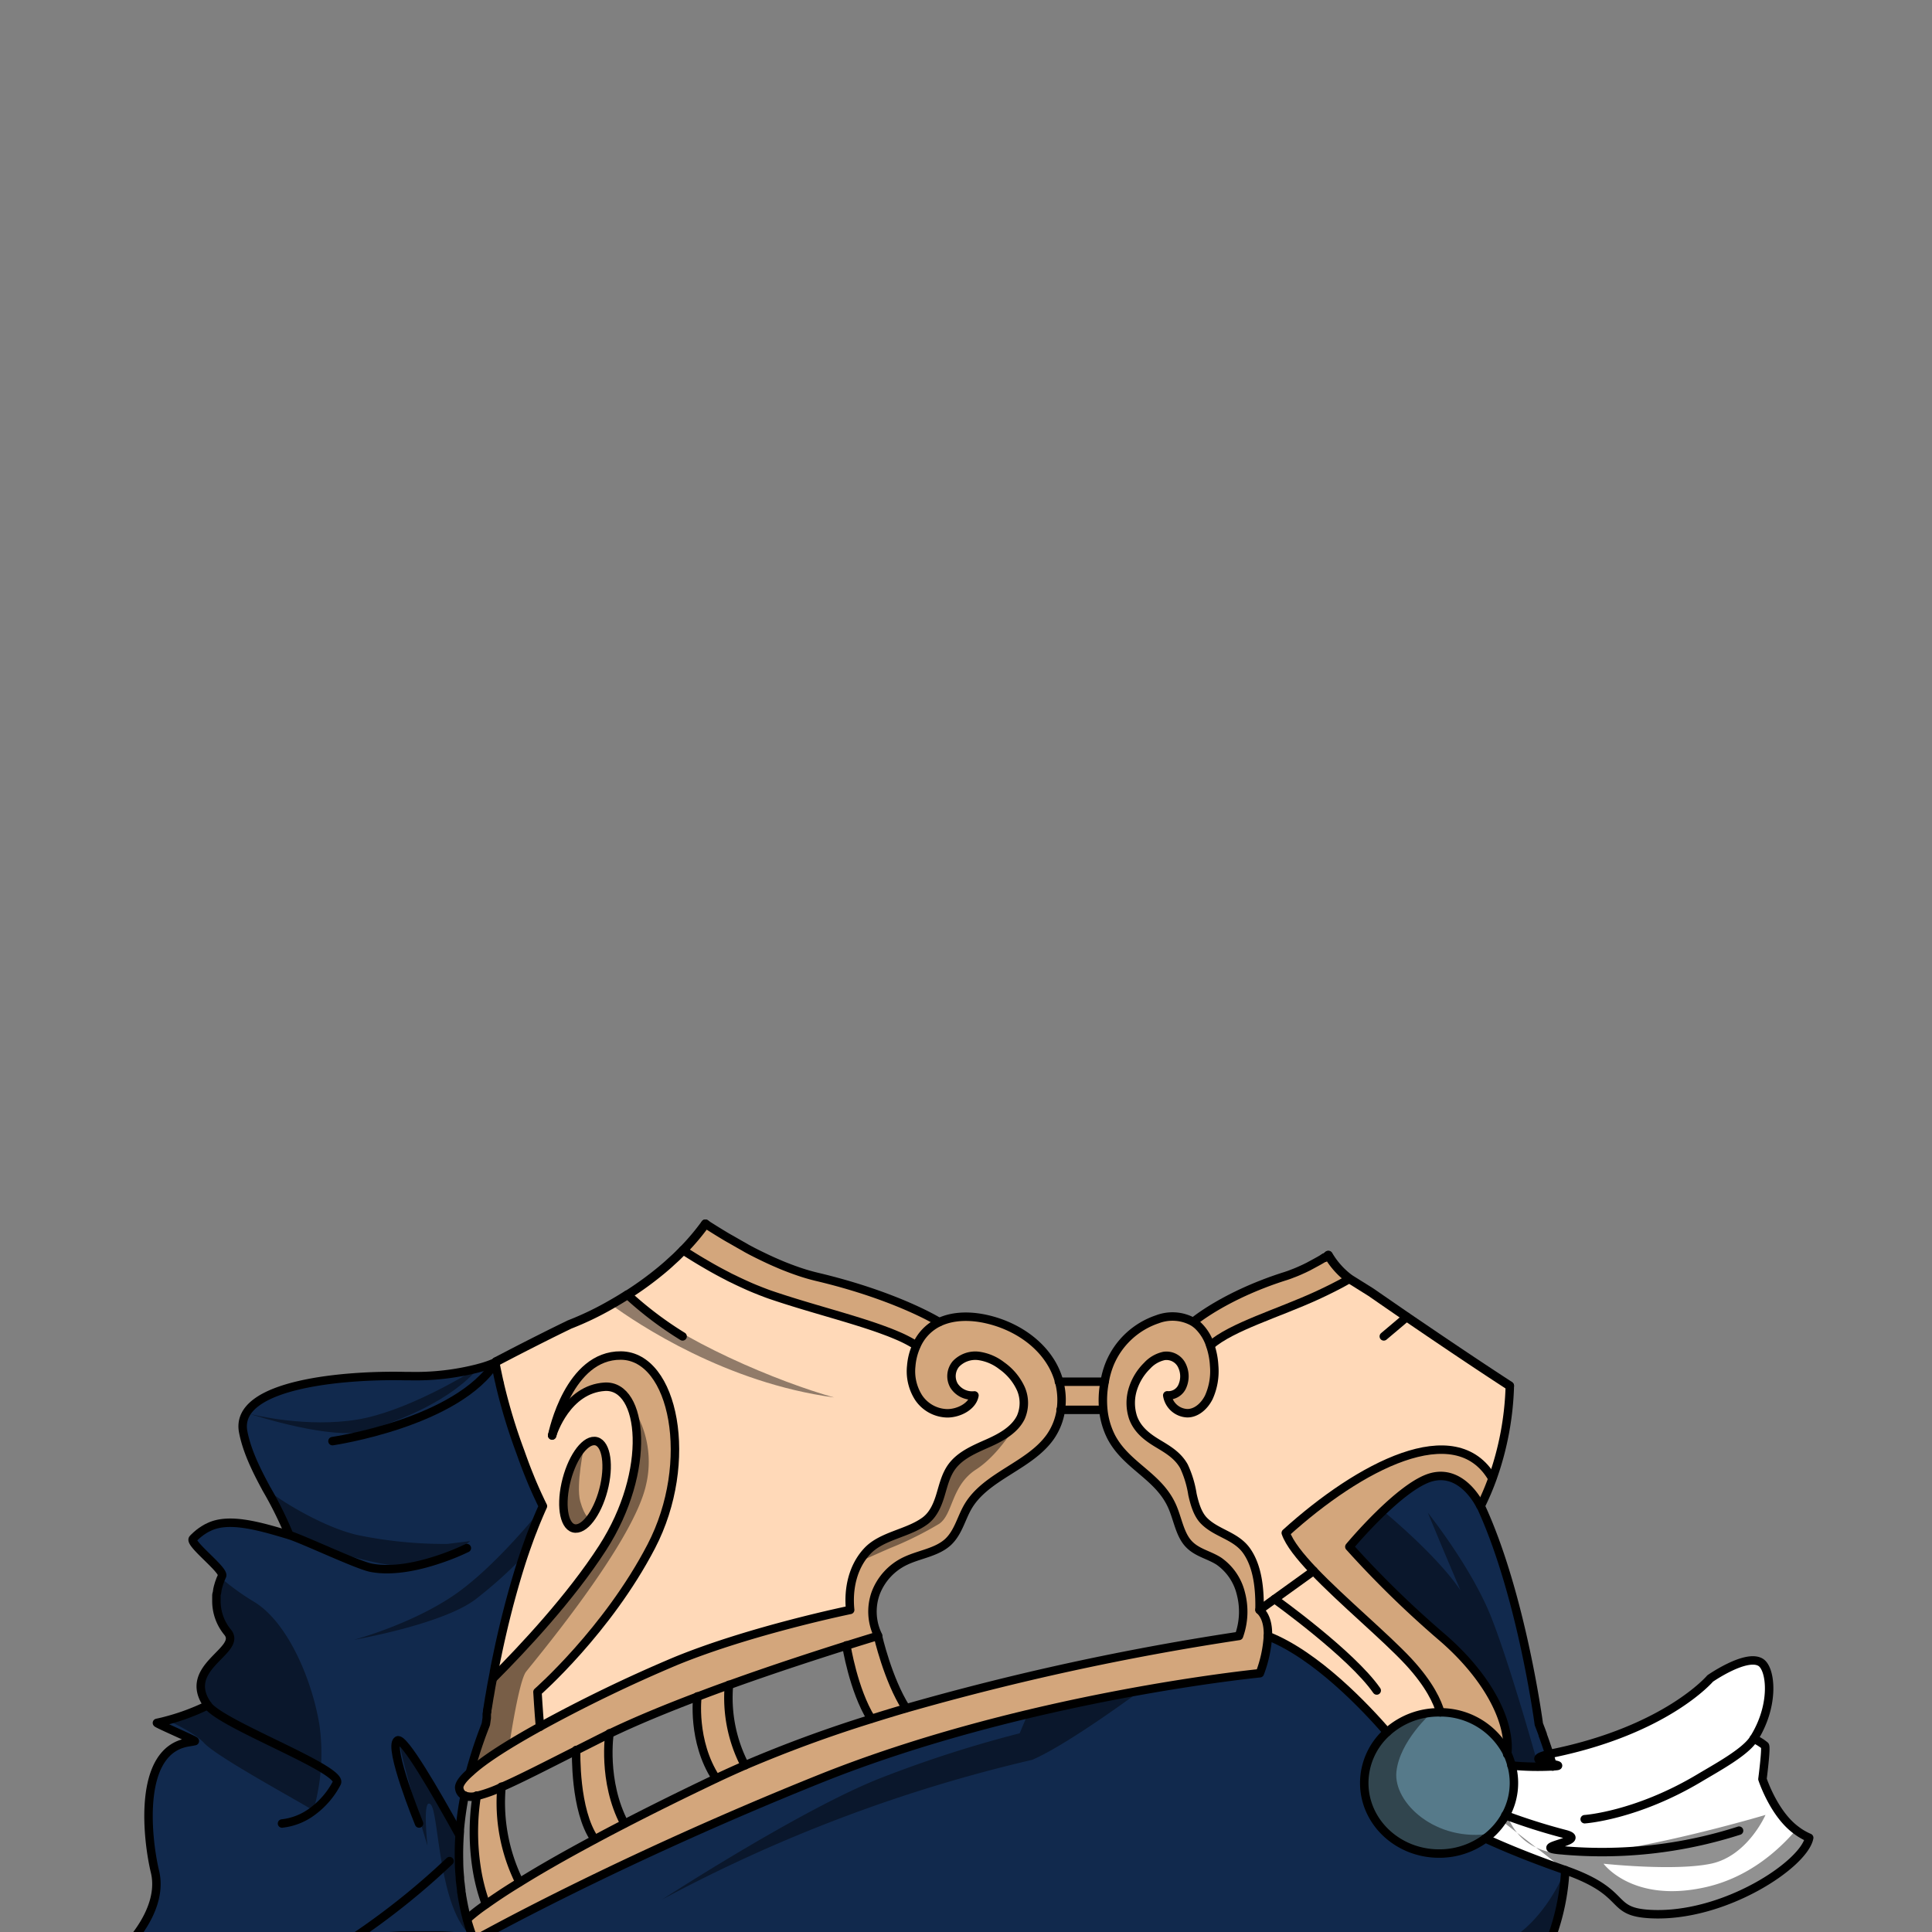 <svg xmlns="http://www.w3.org/2000/svg" viewBox="0 0 432 432">
  <rect x="0" y="0" width="432" height="432" fill="#808080" stroke="none"/>
  <defs>
    <style>.BUNTAI_WOLF_OUTFIT_WOLF_OUTFIT_4_cls-1{isolation:isolate;}.BUNTAI_WOLF_OUTFIT_WOLF_OUTFIT_4_cls-2{fill:#11294d;}.BUNTAI_WOLF_OUTFIT_WOLF_OUTFIT_4_cls-3{fill:#567a8a;}.BUNTAI_WOLF_OUTFIT_WOLF_OUTFIT_4_cls-4{fill:#fff;}.BUNTAI_WOLF_OUTFIT_WOLF_OUTFIT_4_cls-5{fill:#ffd9b8;}.BUNTAI_WOLF_OUTFIT_WOLF_OUTFIT_4_cls-6{fill:#d3a67c;}.BUNTAI_WOLF_OUTFIT_WOLF_OUTFIT_4_cls-10,.BUNTAI_WOLF_OUTFIT_WOLF_OUTFIT_4_cls-7,.BUNTAI_WOLF_OUTFIT_WOLF_OUTFIT_4_cls-9{fill:none;}.BUNTAI_WOLF_OUTFIT_WOLF_OUTFIT_4_cls-10,.BUNTAI_WOLF_OUTFIT_WOLF_OUTFIT_4_cls-7{stroke:#000;stroke-linecap:round;stroke-linejoin:round;}.BUNTAI_WOLF_OUTFIT_WOLF_OUTFIT_4_cls-7{stroke-width:1.89px;}.BUNTAI_WOLF_OUTFIT_WOLF_OUTFIT_4_cls-8{opacity:0.43;mix-blend-mode:multiply;}.BUNTAI_WOLF_OUTFIT_WOLF_OUTFIT_4_cls-10{stroke-width:2px;}</style>
  </defs>
  <g class="BUNTAI_WOLF_OUTFIT_WOLF_OUTFIT_4_cls-1">
    <g id="outfit">
      <path class="BUNTAI_WOLF_OUTFIT_WOLF_OUTFIT_4_cls-2" d="M121.64,336.69h0l0,0c-.39.86-.77,1.73-1.14,2.62-.19.45-.38.9-.56,1.35h0c-.26.62-.51,1.26-.75,1.91l-.1.25a1.34,1.34,0,0,1-.07.18h0c-.06.14-.11.27-.16.41l-.3.84-.21.57-.27.75-.06.18c-.2.56-.39,1.12-.58,1.68v0a1.59,1.59,0,0,0-.07.2v0c-1.28,3.83-2.41,7.73-3.39,11.5-.14.53-.27,1.05-.4,1.57-.21.82-.41,1.64-.61,2.45-.44,1.87-.86,3.69-1.23,5.42-.14.65-.27,1.29-.4,1.91s-.24,1.18-.36,1.75c0,.18-.07.35-.1.52-.07.33-.13.66-.19,1l0,.1c-.08.41-.16.81-.23,1.2h0c-.21,1.09-.4,2.12-.56,3.07-.06.32-.11.62-.16.92s-.09.49-.13.73-.11.66-.16,1-.11.68-.16,1-.08.47-.11.69l0,.2s0,.06,0,.09,0,.22-.05.32l0,.23a2,2,0,0,1,0,.24l0,.23,0,.27-.2,1.38c0,.08-.06.16-.08.23v0c-.17.44-.34.87-.5,1.31-.06.14-.11.28-.16.42s-.2.53-.29.79l-.39,1.09c-.06.19-.13.37-.19.56s-.18.5-.25.75a1.18,1.18,0,0,0-.07.2,1.54,1.54,0,0,1,0,.17h0c-.18.56-.36,1.12-.53,1.69s-.33,1.07-.48,1.6-.35,1.21-.51,1.82l-.43.39-.4.38-.25.25-.22.24-.07.07a2.09,2.09,0,0,0-.14.17l-.06.06a6,6,0,0,0-.47.62s0,0,0,0l0,0a2.84,2.84,0,0,0-.38.76.9.9,0,0,0-.06.22.2.2,0,0,0,0,.07.34.34,0,0,0,0,.09.71.71,0,0,0,0,.14.88.88,0,0,0,0,.24,2,2,0,0,0,1.29,1.58,73.17,73.17,0,0,0-1.08,7.56c0,.16,0,.31,0,.47s0,.53-.06.79v0c-.12,1.93-.17,3.87-.12,5.8,0,1.24.09,2.47.2,3.71a.86.86,0,0,0,0,.16c0,.43.08.86.13,1.28s.1.92.17,1.37a.88.88,0,0,0,0,.16c0,.27.07.54.12.8s.08.53.12.8c.09.52.19,1.05.3,1.57s.19.95.3,1.41.27,1.14.42,1.71c.32,1.18.69,2.35,1.1,3.49h0l-.33.11-.64.21a59.57,59.57,0,0,0-8.14-.42l-1,0-.46,0c-.24,0-.49,0-.75,0l-.32,0-1,0-.38,0h-.57l-.52,0-.86,0-.79,0-2.46.13-2.38.13-2.52.13c-.43,0-.87,0-1.3.06l-2,.1c-5.27.25-10.85.47-15.48.52H62c-.1,0-2.13.87-4.83,2l-.78.34-1.24.53-.85.37-.43.19-1.3.56-1.3.57-.86.37-1.66.72-3.51,1.52-.54.23c-.94.39-1.52.63-1.57.63l-.88,0c-.41,0-.83,0-1.24-.06-1-.05-1.95-.14-2.87-.25l-1.48-.19c-.52-.07-1-.16-1.49-.25h0l-1.34-.27-.63-.16a19.3,19.3,0,0,1-2-.57l-.56-.21c-.21-.09-.4-.16-.58-.25l-.4-.18a7.81,7.81,0,0,1-.71-.4,3.13,3.13,0,0,1-.3-.2l-.07-.05a3,3,0,0,1-.33-.27,2.87,2.87,0,0,1-.31-.29,2.26,2.26,0,0,1-.23-.31,1.35,1.35,0,0,1-.18-.33,1.31,1.31,0,0,1-.1-.32,1.24,1.24,0,0,1,0-.33,2.34,2.34,0,0,1,.74-1.56c.65-.69,1.34-1.48,2-2.35l.33-.43c.2-.26.4-.53.59-.8l.57-.84c0-.05.07-.1.1-.16l.38-.6a22.4,22.4,0,0,0,2-4.06l.27-.82s0,0,0,0c.1-.32.19-.65.26-1a2.46,2.46,0,0,0,.07-.29l.09-.46a9.06,9.06,0,0,0,.13-.91c0-.22,0-.43.06-.65a11.71,11.71,0,0,0-.29-3.57c-1.58-6.61-4.24-27,7.4-28.91.52-.08,1-.17,1.51-.27.34-.07-8.79-4-8.46-4.08.81-.17,1.6-.36,2.36-.57a49.61,49.61,0,0,0,9-3.37c-6.12-8.54,7.87-12.18,4.44-16.34a10.9,10.9,0,0,1-2.5-7c0-.29,0-.59,0-.89,0,0,0,0,0-.07,0-.24,0-.48.08-.71a8.81,8.81,0,0,1,.17-.92c0-.12,0-.24.07-.35a5.5,5.5,0,0,1,.16-.58.59.59,0,0,1,.06-.2,2.7,2.7,0,0,1,.16-.48,1.19,1.19,0,0,1,.1-.28c.08-.21.15-.41.24-.61s.15-.34.23-.51c.6-1.28-7.48-7.27-6.51-8.3.1-.11.2-.22.31-.32l.45-.42c.21-.19.42-.37.65-.55a1,1,0,0,1,.15-.11,5.67,5.67,0,0,1,.64-.45c.2-.14.41-.27.62-.39s.25-.15.39-.21.39-.19.58-.28c4.49-2,11.05-.1,17.69,1.89a83.6,83.6,0,0,0-5.15-10.37l0,0c-.12-.23-.23-.45-.36-.68l0,0c-2.07-3.87-4-7.91-4.78-12-2-10.78,23.07-12.74,36.29-12.42h1a55.9,55.9,0,0,0,15.18-1.74l.44-.27c0,.06-.1.13-.16.19a24,24,0,0,0,3.91-1.37.28.28,0,0,0,0,.06l.33,1.5c0,.19.08.38.13.58a167.27,167.27,0,0,0,4.71,16.7l.46,1.31q.43,1.25.9,2.49c.37,1,.76,2,1.17,3q.44,1.08.9,2.16l.08.18c.37.86.76,1.72,1.16,2.56C121.07,335.53,121.35,336.11,121.64,336.69Z" />
      <path class="BUNTAI_WOLF_OUTFIT_WOLF_OUTFIT_4_cls-3" d="M338,394.77a14.92,14.92,0,0,1-1.34,11.12,15.91,15.91,0,0,1-4.52,5.18,17.26,17.26,0,0,1-10.36,3.39c-9.24,0-16.73-7.06-16.73-15.79a15.3,15.3,0,0,1,5.13-11.37,17.19,17.19,0,0,1,11.6-4.42h.32a16.76,16.76,0,0,1,15,9.33A15.28,15.28,0,0,1,338,394.77Z" />
      <path class="BUNTAI_WOLF_OUTFIT_WOLF_OUTFIT_4_cls-4" d="M404.56,410.94c-1.13,6-19,17.82-35.29,17.07-9.87-.45-4.62-4.7-19.29-9.84-6.52-2.27-12.7-4.72-17.85-7.09h0c.47-.35.91-.73,1.34-1.11a16.32,16.32,0,0,0,2.38-2.75,15.5,15.5,0,0,0,2.66-8.54,14.74,14.74,0,0,0-.52-3.9l.43,0h.13a52.86,52.86,0,0,0,5.38.22H344c1,0,2.06,0,3.22-.08,5.26-.24-9.26-1-.1-2.9,25.55-5.23,35.3-16.75,35.3-16.75s8-5.55,11.25-3.63c2.35,1.37,3.3,9.51-1.51,17.12a10.53,10.53,0,0,1,2.53,1.55c.34.53-.56,7.47-.56,7.47s2.51,7.73,7.51,11.4A13.46,13.46,0,0,0,404.56,410.94Z" />
      <path class="BUNTAI_WOLF_OUTFIT_WOLF_OUTFIT_4_cls-5" d="M285,357.56l8.75-6.29c6.43,6.74,16,14.67,21.24,20.3,4.75,5.15,6.48,9.08,7.1,11.32h-.32a17.19,17.19,0,0,0-11.6,4.42c-4.78-5.52-15.78-17.21-26.65-21.48.07-2.28-.37-4.49-1.88-5.84Z" />
      <path class="BUNTAI_WOLF_OUTFIT_WOLF_OUTFIT_4_cls-2" d="M322.2,365.82c10.27,8.74,15.7,19,14.83,26.4a15.28,15.28,0,0,1,.94,2.55,61.47,61.47,0,0,0,9.23.19,96.77,96.77,0,0,0-3.19-9.48s-3.83-29-13-48.79c0,0-3.85-8.22-10.85-6.4s-18.43,15.57-18.43,15.57A224.33,224.33,0,0,0,322.2,365.82Z" />
      <path class="BUNTAI_WOLF_OUTFIT_WOLF_OUTFIT_4_cls-2" d="M350,418.17a50.71,50.71,0,0,1-3.07,15.08,48.41,48.41,0,0,1-11.65,17.31,116.43,116.43,0,0,1-15.33,12.09c-24.88,14.7-58.77,5.36-88.4-6.16-26.22,24.11-98.82,6.16-98.82,6.16a117.76,117.76,0,0,1-15.33-12.09A48.83,48.83,0,0,1,106,433.88l.58-.33.53-.29.33-.18a4.13,4.13,0,0,1,.37-.2l.4-.22.94-.51c.16-.1.34-.19.52-.28s.24-.14.37-.2l2.49-1.33.75-.39a3.68,3.68,0,0,1,.44-.23l.74-.4,1.29-.67L117,428c1.68-.87,3.55-1.82,5.58-2.85.35-.17.7-.36,1.06-.53,2.14-1.08,4.47-2.24,7-3.45l2.3-1.12,6.2-3c.77-.35,1.54-.72,2.33-1.1l2.21-1,2.27-1.05.8-.37c1.67-.77,3.37-1.55,5.13-2.34l3.55-1.6,5.54-2.44c1.88-.83,3.81-1.66,5.77-2.5l3-1.27,1.87-.78q2.58-1.09,5.25-2.19a4.22,4.22,0,0,1,.45-.18c1-.41,1.94-.8,2.92-1.2s2-.8,3-1.2l2.71-1.08,2.28-.87,3.17-1.18,2.74-1,2.61-.9c1.32-.46,2.65-.91,4-1.34s2.92-.94,4.38-1.4,2.92-.9,4.36-1.33l3.26-.95,1.62-.46c5.31-1.5,10.52-2.85,15.55-4.05l.16,0q3.38-.81,6.63-1.52c.65-.15,1.31-.3,2-.43l2.11-.46,3.22-.67c4-.8,7.69-1.52,11.19-2.14h0c3-.53,5.79-1,8.37-1.41l2.05-.33,1.34-.2,2.54-.38c7.7-1.12,12.32-1.57,12.32-1.57a28.37,28.37,0,0,0,1.8-8.32c10.86,4.27,21.87,16,26.65,21.48A15.3,15.3,0,0,0,305,398.67c0,8.72,7.49,15.79,16.73,15.79a17.22,17.22,0,0,0,9.5-2.8l.32-.21.54-.38h0C337.28,413.45,343.46,415.9,350,418.17Z" />
      <path class="BUNTAI_WOLF_OUTFIT_WOLF_OUTFIT_4_cls-5" d="M228.19,310.5a9.36,9.36,0,0,0-.77-1.47,13.08,13.08,0,0,0-1-1.35,14.78,14.78,0,0,0-2.5-2.3,10.76,10.76,0,0,0-5.12-2.19,6,6,0,0,0-5.12,1.79,4.23,4.23,0,0,0-.43,4.83,4.8,4.8,0,0,0,4.58,2.21,3.4,3.4,0,0,1-.28.87,3.11,3.11,0,0,1-.22.4,3.18,3.18,0,0,1-.27.37,2.51,2.51,0,0,1-.31.35,2,2,0,0,1-.26.24l-.21.18s0,0-.06,0l-.25.19a2.2,2.2,0,0,1-.25.17,1,1,0,0,1-.24.14,2,2,0,0,1-.32.18,2.77,2.77,0,0,1-.46.22c-.31.13-.64.24-1,.34s-.43.11-.64.15a.83.83,0,0,1-.22,0,4.69,4.69,0,0,1-.64.09l-.49,0a7.89,7.89,0,0,1-6.44-3.55,11,11,0,0,1-1.62-7.07,13.79,13.79,0,0,1,1.18-4.54,28.84,28.84,0,0,0-4.36-2.25c-.55-.24-1.13-.48-1.73-.71l-1.86-.69c-7-2.51-16.17-4.79-24.26-7.54-.43-.14-.85-.29-1.28-.45l-1.28-.49-1.25-.5c-.56-.23-1.11-.46-1.66-.71-1-.45-2.06-.93-3.08-1.44-.47-.22-1-.46-1.42-.71-1.4-.71-2.8-1.47-4.17-2.26-.46-.26-.92-.52-1.37-.8-1.52-.89-3-1.82-4.46-2.76-.5.51-1,1-1.52,1.5,0,0,0,0,0,0-.5.48-1,.94-1.52,1.39s-1.1,1-1.65,1.43a74.37,74.37,0,0,1-7.63,5.57l-.06,0c-1.27.81-2.51,1.55-3.67,2.21a68.46,68.46,0,0,1-9.31,4.47l-.69.34-.38.18-1.17.57-.75.37-1.56.77-.58.29-.29.15c-2.88,1.44-6.7,3.38-10.94,5.61a.28.28,0,0,0,0,.06l.33,1.5c0,.19.08.38.13.58a167.27,167.27,0,0,0,4.71,16.7l.46,1.31q.43,1.25.9,2.49c.37,1,.76,2,1.17,3q.44,1.08.9,2.16l.08.18c.37.86.76,1.72,1.16,2.56.27.59.55,1.17.84,1.75h0l0,0c-.39.86-.77,1.73-1.14,2.62-.19.45-.38.9-.56,1.35h0c-.2.5-.39,1-.58,1.49l-.17.42-.1.25a1.34,1.34,0,0,1-.07.18h0l-.15.41h0l-.3.84-.21.57-.27.75-.06.18c-.2.56-.39,1.12-.58,1.68v0a1.59,1.59,0,0,0-.07.2v0c-1.28,3.83-2.41,7.73-3.39,11.5-.14.53-.27,1.05-.4,1.57-.21.82-.41,1.64-.61,2.45-.44,1.87-.86,3.69-1.23,5.42-.14.65-.27,1.29-.4,1.91s-.24,1.18-.36,1.75c0,.18-.07.35-.1.52-.07.33-.13.66-.19,1l0,.1c-.08.41-.16.81-.23,1.2l0,0c.81-.81,1.68-1.7,2.61-2.65l1.43-1.49.74-.78.7-.74.45-.48.27-.3c.75-.8,1.51-1.62,2.28-2.47s1.75-1.93,2.63-2.94l.81-.94c.12-.13.25-.28.36-.42l.84-1,.3-.35,1.29-1.54,1.32-1.6.81-1c.54-.67,1.07-1.35,1.6-2,.2-.25.4-.51.59-.77.58-.78,1.16-1.55,1.72-2.33a.83.83,0,0,0,.11-.15l.94-1.31c.32-.45.64-.9.95-1.36.07-.1.14-.21.22-.31.21-.3.41-.59.6-.89l.36-.54.34-.53a.57.57,0,0,0,.08-.13,1.4,1.4,0,0,0,.1-.16l0-.06c.06-.1.12-.2.19-.3s0,0,0,0a2.38,2.38,0,0,0,.18-.3s0,0,0,0c.34-.55.67-1.11,1-1.67.16-.29.33-.58.48-.87l.14-.24a2.79,2.79,0,0,0,.18-.34c.06-.11.11-.23.17-.34l.37-.72a.6.6,0,0,0,.06-.11c.1-.19.19-.38.28-.58a1.76,1.76,0,0,0,.09-.2c.14-.3.27-.59.4-.89a1.54,1.54,0,0,1,.08-.19c.24-.52.45-1,.66-1.54l.05-.11c.09-.22.18-.43.26-.65s.19-.51.28-.76c0,0,0,0,0,0a.16.16,0,0,0,0-.1q.13-.34.24-.69c.06-.17.11-.33.17-.49v0c.06-.17.12-.34.17-.51a.29.29,0,0,0,0-.09c.12-.37.23-.73.33-1.1s.21-.72.3-1.07l.06-.22a1.05,1.05,0,0,0,.06-.24,2.79,2.79,0,0,0,.1-.39c0-.09,0-.17.05-.25s.07-.26.1-.38.1-.4.13-.6a.17.17,0,0,1,0-.07l.06-.31c0-.2.09-.41.13-.61s.08-.41.11-.61.08-.48.11-.73c.07-.41.13-.81.18-1.21s.09-.79.12-1.18.05-.54.06-.8a4.63,4.63,0,0,0,0-.51c0-.15,0-.31,0-.46,0-.41,0-.82,0-1.22,0-.23,0-.46,0-.69a2.71,2.71,0,0,0,0-.29c0-.13,0-.26,0-.39v0c0-.3,0-.61-.07-.9,0,0,0-.08,0-.12l-.06-.64v0s0,0,0-.06a.51.51,0,0,0,0-.13c0-.06,0-.12,0-.18v0s0-.07,0-.11l-.06-.42s0-.07,0-.11,0-.24-.07-.36a1.6,1.6,0,0,1-.05-.21,1.91,1.91,0,0,0-.06-.33c0-.11,0-.21-.08-.32s-.09-.36-.14-.53-.09-.34-.14-.51-.11-.33-.17-.49a9.24,9.24,0,0,0-.36-.92c-.08-.18-.16-.36-.25-.54l-.22-.43-.05-.07a.08.08,0,0,0,0,0,3.45,3.45,0,0,0-.2-.32l-.24-.35a3.44,3.44,0,0,0-.28-.36l-.23-.27a2.44,2.44,0,0,0-.27-.29c-.16-.15-.31-.28-.47-.41l0,0h0l0,0,0,0h0l-.05,0,0,0-.05,0a.15.15,0,0,1-.06,0l0,0-.06,0a2,2,0,0,0-.27-.17l-.33-.18a4.65,4.65,0,0,0-.7-.28l0,0-.13,0-.23-.06-.27-.05-.23,0-.3,0h-.67c-.26,0-.52,0-.78.08s-.44.06-.65.1l-.09,0a12,12,0,0,0-1.4.39l-.66.26a10.74,10.74,0,0,0-1.22.62l-.38.24-.36.25c-.24.16-.47.34-.7.52l-.56.48c-.12.1-.23.21-.34.32l-.34.34a3.61,3.61,0,0,0-.33.35c-.14.16-.28.31-.41.47s-.45.56-.66.84-.6.85-.85,1.26c-.13.2-.25.41-.36.61s-.23.4-.33.59l-.22.44-.2.41c-.13.27-.24.52-.34.75-.26.58-.42,1-.51,1.3s-.06.18-.07.22.06-.3.14-.64c0-.11.06-.23.09-.37s.08-.28.12-.44.08-.33.14-.51c.2-.72.47-1.6.81-2.56.13-.37.27-.74.42-1.13.25-.64.54-1.3.85-2l.39-.81h0c.15-.27.29-.54.43-.81s.3-.55.46-.82l.49-.81.13-.2c.22-.33.45-.66.68-1s.38-.52.58-.76.4-.5.62-.74.36-.39.54-.57l.12-.12.25-.24c.19-.19.38-.36.58-.53l.44-.36a5.3,5.3,0,0,1,.45-.34l.36-.25.37-.24.42-.25.42-.23a4.39,4.39,0,0,1,.44-.21l.45-.2.54-.2.58-.19.42-.1.49-.11c.21,0,.44-.08.66-.1a6.48,6.48,0,0,1,.77-.07l.63,0h.1c11.87.11,16.61,23.8,6.78,42.68-1,1.85-2,3.64-3,5.38-.43.71-.87,1.41-1.31,2.1l-.76,1.18c-.65,1-1.3,1.95-2,2.89s-1.29,1.81-1.93,2.68l-1.57,2.07c-.52.67-1,1.32-1.55,2-.64.8-1.27,1.57-1.9,2.31-.37.45-.74.88-1.11,1.31-.12.14-.25.28-.36.42l-.93,1.05c-.75.85-1.48,1.65-2.18,2.39l-.56.6c-.7.74-1.36,1.43-2,2l-.4.4-.86.86-.16.16-1.15,1.11-.25.24-.23.21c-.74.7-1.18,1.09-1.26,1.16h0s.28,4.72.56,7.79a325.26,325.26,0,0,1,30.37-14.67c4.19-1.72,8.73-3.3,13.17-4.69,1-.33,2.07-.65,3.09-1l.21-.06,1.63-.48,1.6-.46c.45-.13.89-.26,1.32-.37l1.53-.42c1-.29,2-.56,3-.8l.95-.25c2.22-.58,4.25-1.08,6-1.49l.54-.13,1.21-.28.55-.13.53-.12.77-.18.38-.08.36-.08.27-.06.22-.05.24,0,.26-.06.44-.1.34-.07.38-.08c0-.36-.06-.72-.08-1.08s0-.74,0-1.11,0-.6,0-.89,0-.63.07-.95c0-.13,0-.25,0-.37s0-.42.09-.63.11-.68.18-1,.08-.37.12-.56a2,2,0,0,1,.07-.26c.06-.22.12-.45.19-.67a4.16,4.16,0,0,1,.16-.5c.08-.24.16-.48.26-.72,0-.08.07-.17.11-.25a1.42,1.42,0,0,1,.08-.18c.08-.19.16-.37.25-.55.16-.35.34-.69.53-1l.27-.44,0-.06s0,0,0,0l.17-.25a.05.05,0,0,0,0,0,11.28,11.28,0,0,1,.78-1c.15-.18.3-.35.46-.52s.42-.42.64-.62.45-.38.69-.55a10.71,10.71,0,0,1,.9-.59,3,3,0,0,1,.34-.2c.14-.09.3-.16.45-.25l.77-.38.86-.38.87-.36,1.25-.49c.57-.22,1.13-.43,1.69-.66.34-.13.68-.28,1-.42a2.28,2.28,0,0,0,.4-.17q.36-.15.72-.33l.2-.1.07,0,.11-.05.16-.09.23-.12s0,0,0,0l.07,0c.26-.14.52-.3.78-.46s.5-.34.74-.52l.25-.2h0s0,0,0,0a7.24,7.24,0,0,0,.94-1c.17-.22.34-.45.5-.69a10,10,0,0,0,.76-1.41,4.4,4.4,0,0,0,.21-.5c.13-.3.24-.61.35-.92s.25-.74.36-1.11c0-.13.08-.25.11-.38s0,0,0-.05c.13-.42.25-.84.38-1.26.08-.26.15-.52.24-.77s.1-.33.16-.49v0s0-.05,0-.08a1.43,1.43,0,0,1,.08-.22c0-.07.05-.14.07-.21a4.08,4.08,0,0,1,.17-.42,1.11,1.11,0,0,1,.07-.16c.1-.26.22-.51.34-.76l.06-.11c.09-.18.19-.36.29-.53l.18-.29.11-.17a2.26,2.26,0,0,1,.26-.37c1.89-2.52,5.06-3.83,8-5.16l.54-.25.78-.37a2.59,2.59,0,0,0,.33-.17c.19-.09.37-.19.55-.29l.16-.08.78-.44.12-.08a2.26,2.26,0,0,0,.26-.16.18.18,0,0,0,.08-.05,3.41,3.41,0,0,0,.42-.28.23.23,0,0,0,.1-.07l.16-.11.06,0a2.43,2.43,0,0,0,.32-.24l.37-.3.27-.23a6.21,6.21,0,0,0,.59-.56,3.8,3.8,0,0,0,.33-.37,6.54,6.54,0,0,0,.41-.51,3.71,3.71,0,0,0,.28-.41l0,0c0-.08.09-.15.13-.22l0,0s0-.08.07-.13v0l.05-.08a2.81,2.81,0,0,0,.14-.26h0A8,8,0,0,0,228.19,310.5ZM126,335.74c0-.12,0-.25,0-.38s0-.26,0-.4,0-.45.06-.68c0,0,0,0,0-.07a3.62,3.62,0,0,1,.06-.46,1.1,1.1,0,0,1,0-.18c0-.2.06-.4.09-.6s0-.12,0-.18c.06-.33.13-.64.2-1s.15-.67.24-1,.11-.42.18-.63.1-.36.16-.53l.12-.36c.09-.27.19-.54.29-.8a1.34,1.34,0,0,1,.07-.18c.09-.23.18-.46.28-.68a16.08,16.08,0,0,1,1.4-2.62,6.91,6.91,0,0,1,.44-.62c.11-.14.22-.28.34-.41a4.17,4.17,0,0,1,.34-.38h0l0,0,.21-.2s0,0,0,0h0a3,3,0,0,1,.28-.25L131,323a3.53,3.53,0,0,1,.89-.54l.26-.1h0l.13,0a.93.93,0,0,1,.23,0,1.62,1.62,0,0,1,.38,0c2.4.1,3.38,4.56,2.2,10-.08.38-.17.75-.28,1.12s-.19.66-.29,1-.16.51-.25.75a.61.61,0,0,1-.05.12,2.19,2.19,0,0,1-.12.33.49.49,0,0,1,0,.11c-.1.26-.2.51-.31.75s-.24.55-.37.82-.4.77-.61,1.12l-.21.35a11.87,11.87,0,0,1-.7,1l-.08.1-.05.07,0,0,0,0h0l0,0,0,.05,0,.06-.07.07a.69.69,0,0,0-.11.13l0,.05-.32.33h0l-.35.31a3.52,3.52,0,0,1-.58.42c-.08.05-.16.08-.24.12a2.88,2.88,0,0,1-.59.23,1.5,1.5,0,0,1-.29.06l-.26,0h-.08a.85.85,0,0,1-.23,0,1.59,1.59,0,0,1-.33-.09l-.11-.05-.25-.13-.24-.18-.15-.15a.43.43,0,0,1-.11-.12c0-.06-.11-.12-.16-.19a3.17,3.17,0,0,1-.37-.63c-.06-.12-.11-.24-.16-.37s-.1-.26-.14-.4,0-.18-.08-.27-.12-.47-.17-.72a.13.13,0,0,1,0-.06c0-.24-.08-.5-.1-.76s0-.53-.06-.81c0-.11,0-.23,0-.36s0-.24,0-.37Z" />
      <path class="BUNTAI_WOLF_OUTFIT_WOLF_OUTFIT_4_cls-6" d="M135.15,332.2c1.18-5.4.2-9.86-2.2-10s-5.29,4.18-6.47,9.58-.2,9.86,2.19,10S134,337.59,135.15,332.2Z" />
      <path class="BUNTAI_WOLF_OUTFIT_WOLF_OUTFIT_4_cls-6" d="M322.2,365.82a224.33,224.33,0,0,1-20.46-20s11.42-13.76,18.43-15.57,10.85,6.4,10.85,6.4a55.68,55.68,0,0,0,2.63-6.17c-8.2-14-29.65-2.69-46.15,12.25.8,2.31,3.15,5.26,6.22,8.5,6.44,6.74,16,14.67,21.25,20.3,4.75,5.15,6.48,9.08,7.1,11.32a16.76,16.76,0,0,1,15,9.33C337.9,384.81,332.47,374.56,322.2,365.82Z" />
      <path class="BUNTAI_WOLF_OUTFIT_WOLF_OUTFIT_4_cls-6" d="M297,280.68h0a7.89,7.89,0,0,1-.81.52l0,0h0l0,0h-.05c-.6.36-1.21.71-1.82,1.05s-1.23.67-1.85,1l-.93.45-.93.42c-.56.25-1.12.48-1.68.68-.26.11-.53.21-.79.3s-.65.23-1,.33c-13.34,4.27-20.26,10.11-20.26,10.11a9.47,9.47,0,0,0-8-.6,17.63,17.63,0,0,0-10.65,9.89,16.92,16.92,0,0,0-1,3c-.09.35-.16.71-.23,1.06H236.77a16,16,0,0,0-1.7-4.07c-2.95-5-8.43-8.51-14.35-9.89-3.54-.84-7.5-.9-10.71.6,0,0-9.33-5.84-27.31-10.11a44.44,44.44,0,0,1-4.28-1.25c-.58-.2-1.17-.41-1.75-.63l-.88-.34c-.88-.35-1.76-.72-2.65-1.11s-2.06-.95-3.1-1.45-2.06-1-3.09-1.59c-.58-.31-1.17-.63-1.75-1l-1.74-1c-.57-.33-1.15-.67-1.72-1-.85-.51-1.69-1-2.53-1.56l-.38-.24-.34-.21-.08-.05-.08-.05-.09-.07-.51-.34h0a52.55,52.55,0,0,1-5,5.91c1.45.94,2.94,1.87,4.46,2.76l1.37.8c1.37.79,2.77,1.55,4.17,2.26.47.25.94.48,1.42.71,1,.51,2,1,3.08,1.44.55.25,1.1.48,1.66.71l1.25.5,1.28.49c.43.16.85.31,1.28.45,8.09,2.75,17.24,5,24.26,7.54l1.86.69c.6.23,1.18.47,1.73.71a28.84,28.84,0,0,1,4.36,2.25,13.79,13.79,0,0,0-1.18,4.54,11,11,0,0,0,1.62,7.07,7.89,7.89,0,0,0,6.44,3.55l.49,0a4.69,4.69,0,0,0,.64-.09.83.83,0,0,0,.22,0c.21,0,.43-.09.64-.15s.65-.21,1-.34l.46-.22a2,2,0,0,0,.32-.18l.24-.14a2.2,2.2,0,0,0,.25-.17l.25-.19s0,0,.06,0l.21-.18a2,2,0,0,0,.26-.24c.11-.11.21-.23.31-.35a3.18,3.18,0,0,0,.27-.37c.08-.13.15-.26.22-.4a3.4,3.4,0,0,0,.28-.87,4.8,4.8,0,0,1-4.58-2.21,4.23,4.23,0,0,1,.43-4.83,6,6,0,0,1,5.12-1.79,10.76,10.76,0,0,1,5.12,2.19,14.78,14.78,0,0,1,2.5,2.3,13.08,13.08,0,0,1,1,1.35,9.36,9.36,0,0,1,.77,1.47,8,8,0,0,1,0,6.42h0a2.81,2.81,0,0,1-.14.26l-.05.08v0c0,.05-.05.09-.07.13l0,0c0,.07-.09.14-.13.22l0,0a3.71,3.71,0,0,1-.28.41,4,4,0,0,1-.41.51,3.8,3.8,0,0,1-.33.37,6.21,6.21,0,0,1-.59.56l-.27.23-.37.3a2.43,2.43,0,0,1-.32.24l-.06,0h0l-.16.1a.23.23,0,0,1-.1.07,3.07,3.07,0,0,1-.42.28.18.18,0,0,1-.08.05,2.26,2.26,0,0,1-.26.16l-.12.08-.78.44-.16.08c-.18.1-.36.2-.55.29a2.59,2.59,0,0,1-.33.17l-.78.37-.54.25c-3,1.33-6.12,2.64-8,5.16a2.26,2.26,0,0,0-.26.37l-.11.17-.18.29c-.1.17-.2.35-.29.53l-.06.11c-.12.25-.24.5-.34.76a1.11,1.11,0,0,0-.07.16,4.08,4.08,0,0,0-.17.42c0,.07,0,.14-.07.21a1.43,1.43,0,0,0-.08.22s0,.05,0,.08v0c-.06.16-.11.32-.16.49l-.24.77c-.13.42-.25.84-.38,1.26,0,0,0,0,0,.05s-.07.25-.11.38q-.17.56-.36,1.11c-.11.31-.22.62-.35.92a4.4,4.4,0,0,1-.21.5,10,10,0,0,1-.76,1.41c-.16.24-.32.47-.5.69a7.24,7.24,0,0,1-.94,1s0,0,0,0h0l-.25.2c-.24.18-.48.36-.74.52s-.51.31-.78.46l-.07,0s0,0,0,0l-.23.12-.16.09-.11.06-.07,0-.2.1q-.36.18-.72.33a2.28,2.28,0,0,1-.4.17c-.32.14-.66.29-1,.42-.56.23-1.12.44-1.69.66l-1.25.49-.87.36-.86.38-.77.38c-.15.09-.31.16-.45.25a3,3,0,0,0-.34.2,3.28,3.28,0,0,0-.31.2c-.2.12-.4.25-.59.39s-.47.36-.69.55-.44.4-.64.62-.31.34-.46.52a11.28,11.28,0,0,0-.78,1,.05.05,0,0,1,0,0l-.17.25s0,0,0,0l0,.06-.27.44c-.19.33-.37.67-.53,1-.09.18-.17.36-.25.55a1.42,1.42,0,0,0-.08.18c0,.08-.07.17-.11.25-.1.24-.18.48-.26.72s-.11.33-.16.5-.13.45-.19.67a2,2,0,0,0-.07.26c0,.19-.09.37-.12.56s-.13.68-.18,1-.06.42-.09.63,0,.24,0,.37c0,.32-.05.63-.07.95s0,.59,0,.89,0,.74,0,1.11,0,.72.08,1.08l-.38.08-.34.07-.44.1-.26.06-.24,0-.22.05-.27.06-.36.08-.38.08-.77.18-.53.12-.55.13-1.21.28-.54.13c-1.74.41-3.77.91-6,1.49l-.95.25c-1,.24-2,.51-3,.8l-1.53.42c-.43.11-.87.24-1.32.37l-1.6.46-1.63.48-.21.06c-1,.3-2.05.62-3.09,1-4.44,1.39-9,3-13.17,4.69a325.26,325.26,0,0,0-30.37,14.67c-.28-3.07-.56-7.79-.56-7.79h0c.08-.07.52-.46,1.26-1.16l.23-.21h0l.25-.23,1.15-1.11.16-.16.86-.86.4-.4c.61-.62,1.27-1.31,2-2l.56-.6c.7-.74,1.43-1.54,2.18-2.39l.93-1.05c.11-.14.24-.28.36-.42.36-.43.74-.86,1.11-1.31.63-.74,1.26-1.51,1.9-2.31.51-.64,1-1.29,1.55-2l1.57-2.07c.64-.87,1.29-1.76,1.93-2.68s1.31-1.9,2-2.89l.76-1.18c.44-.69.88-1.39,1.31-2.1,1-1.74,2.07-3.53,3-5.38,9.83-18.88,5.09-42.57-6.78-42.68h-.1l-.63,0a6.48,6.48,0,0,0-.77.07c-.22,0-.45.06-.66.1l-.49.11-.42.1-.58.19-.54.2-.45.2a4.39,4.39,0,0,0-.44.21l-.42.23-.42.25-.37.24-.36.25a5.3,5.3,0,0,0-.45.34l-.44.36c-.2.17-.39.34-.58.53l-.25.24-.12.12c-.18.18-.36.38-.54.57s-.42.49-.62.74-.39.5-.58.76-.46.65-.68,1l-.13.2-.49.81c-.16.27-.31.54-.46.82s-.28.54-.43.81h0l-.39.81c-.31.68-.6,1.34-.85,2-.15.39-.29.76-.42,1.13-.34,1-.61,1.84-.81,2.56,0,.18-.1.35-.14.51s-.08.3-.12.44-.06.26-.09.37c-.08.34-.12.56-.14.64s0-.11.07-.22.25-.72.51-1.3c.1-.23.21-.48.34-.75a3.07,3.07,0,0,1,.2-.41c.06-.14.14-.29.22-.44s.21-.39.33-.59.23-.41.36-.61c.25-.41.54-.84.85-1.26s.43-.56.66-.84.26-.31.41-.47a3.61,3.61,0,0,1,.33-.35l.34-.34c.11-.11.22-.22.34-.32l.56-.48c.23-.18.46-.36.7-.52l.36-.25.38-.24a10.74,10.74,0,0,1,1.22-.62l.66-.26a10.28,10.28,0,0,1,1.4-.39l.09,0c.21,0,.43-.08.65-.1s.52-.06.78-.08h.67l.3,0,.23,0,.27.05.23.06.13,0,0,0a4.65,4.65,0,0,1,.7.28,2.11,2.11,0,0,1,.33.18,2,2,0,0,1,.27.17l.06,0,0,0a.15.15,0,0,0,.06,0l.05,0,0,0,.05,0h0l0,0,0,0,0,0c.16.13.31.26.47.41a2.44,2.44,0,0,1,.27.29l.23.27a3.44,3.44,0,0,1,.28.36l.24.35a3.45,3.45,0,0,1,.2.32.08.08,0,0,1,0,0l.05.07.22.43c.08.16.16.32.23.48a.14.14,0,0,1,0,.06h0c.06.14.13.29.19.45s.11.31.16.47.12.32.17.49.1.33.14.51.05.17.08.26l.06.27c0,.11.06.21.08.32a1.91,1.91,0,0,1,.06.33,1.6,1.6,0,0,0,.05.21c0,.12,0,.24.07.36s0,.07,0,.11l.06.42s0,.07,0,.11v0l0,.2a.51.51,0,0,1,0,.13s0,0,0,.06v0l.06.64s0,.08,0,.12c0,.29.05.6.07.9v0c0,.13,0,.26,0,.39a2.71,2.71,0,0,1,0,.29c0,.23,0,.46,0,.69,0,.4,0,.81,0,1.22,0,.15,0,.31,0,.46a4.63,4.63,0,0,1,0,.51c0,.26,0,.53-.06.8s-.07.78-.12,1.18-.09.7-.15,1.06-.09.58-.14.88-.07.41-.11.61-.09.41-.13.61l-.06.31a.17.17,0,0,0,0,.07c0,.2-.08.4-.13.6s-.06.25-.1.38-.09.42-.15.64a1.05,1.05,0,0,1-.06.24l-.06.22c-.09.35-.19.71-.3,1.07s-.21.73-.33,1.1a.29.29,0,0,1,0,.09c-.06.16-.11.34-.17.51v0c0,.15-.09.29-.14.43a.09.09,0,0,1,0,.06q-.1.35-.24.69a.26.26,0,0,1,0,.1s0,0,0,0c-.09.25-.19.5-.28.76s-.17.43-.26.65l-.05.11c-.21.51-.42,1-.66,1.54a1.54,1.54,0,0,0-.08.19c-.13.3-.26.59-.4.89a1.76,1.76,0,0,1-.09.2,6.19,6.19,0,0,1-.28.58.6.6,0,0,1-.06.11l-.37.72c-.06.11-.11.23-.17.34a2.79,2.79,0,0,1-.18.34l-.14.24c-.15.29-.32.58-.48.87-.31.56-.64,1.12-1,1.67,0,0,0,0,0,0a2.38,2.38,0,0,1-.18.3s0,0,0,0-.13.2-.19.3l0,.06a1.4,1.4,0,0,1-.1.16.57.57,0,0,1-.08.13l-.34.53-.36.54c-.19.3-.39.59-.6.89-.08.1-.15.21-.22.31-.31.46-.63.91-.95,1.36l-.94,1.31a.83.83,0,0,1-.11.15c-.56.78-1.14,1.55-1.72,2.33-.19.26-.39.52-.59.77-.53.69-1.06,1.37-1.6,2l-.81,1-1.32,1.6-1.29,1.54-.3.35-.84,1c-.11.14-.24.29-.36.42l-.81.94c-.88,1-1.76,2-2.63,2.94s-1.53,1.67-2.28,2.47l-.27.3-.45.48c-.23.25-.46.5-.7.74l-.74.78L113,372.47c-.93.95-1.8,1.84-2.61,2.65l0,0h0c-.21,1.09-.4,2.12-.56,3.07-.06.32-.11.62-.16.92s-.09.49-.13.73-.11.66-.16,1-.11.68-.16,1-.08.47-.11.69l0,.2s0,.06,0,.09,0,.22-.05.32l0,.23a2,2,0,0,1,0,.24l0,.23,0,.27-.2,1.38c0,.08-.06.16-.08.23v0c-.17.44-.34.87-.5,1.31-.06.14-.11.28-.16.42s-.2.53-.29.79l-.39,1.09c-.06.19-.13.37-.19.56s-.17.5-.25.75a1.18,1.18,0,0,0-.07.2,1.54,1.54,0,0,1,0,.17c-.19.56-.37,1.13-.54,1.69s-.33,1.07-.48,1.6-.35,1.21-.51,1.82l-.43.39-.4.38-.25.25-.22.24h0l-.06.07a2.09,2.09,0,0,0-.14.17h0l0,.06a6,6,0,0,0-.47.62s0,0,0,0l0,0a2.84,2.84,0,0,0-.38.76.9.9,0,0,0-.06.22.2.2,0,0,0,0,.07s0,.07,0,.09a.71.71,0,0,0,0,.14.88.88,0,0,0,0,.24,2,2,0,0,0,1.29,1.58,4.7,4.7,0,0,0,2.71,0,52.33,52.33,0,0,0-.1,15.77h0a43.7,43.7,0,0,0,2.13,8.5l-1.09.79-.91.68-1,.82-.27.22-.23.19-.32.27-.39.35c.32,1.18.69,2.35,1.1,3.49.09.22.16.45.25.67h0c.07.21.16.41.24.62h0l.58-.33.52-.29.33-.18.14-.07,1.57-.86c.16-.1.34-.19.52-.28l.27-.14.1-.06.49-.26.08,0,.22-.12,1.71-.91.74-.39c1.75-.93,3.82-2,6.16-3.2l.13-.06.12-.07.16-.08,2.77-1.4,1-.53,2.68-1.34,1.25-.62q4.44-2.19,9.66-4.69l.76-.36.74-.35.91-.43.75-.35.11-.05.45-.22.3-.14.2-.09.39-.19,1.64-.76h0l.61-.29,1.28-.59.09,0,.42-.2c1.81-.83,3.67-1.69,5.59-2.55l3.13-1.41.17-.08,1.91-.85.55-.24.87-.39,1.36-.6,1.44-.63.16-.07.06,0,1.51-.66.17-.07,1.93-.83q4.56-2,9.4-4c.87-.37,1.75-.74,2.64-1.1a3.66,3.66,0,0,1,.46-.18c1-.41,1.94-.8,2.92-1.2l3-1.2q1.35-.56,2.7-1.08l1.64-.62.64-.25,1.35-.5.19-.07,1.64-.61,2.73-1h0c.74-.26,1.46-.52,2.19-.76,2.92-1,5.85-2,8.77-2.88,1.46-.46,2.91-.9,4.35-1.33l3.26-.95,1.09-.31c1.44-.41,2.87-.8,4.3-1.19l2.13-.57,1.28-.34.84-.22c1.25-.33,2.49-.64,3.73-1a4.21,4.21,0,0,0,.48-.12l3.32-.81.13,0h0l2.63-.62,1.33-.31,2.67-.59,1-.22,2.91-.63.59-.12.45-.1.87-.18,1.48-.31,1.33-.27.92-.18,2.1-.42,2.8-.53.45-.08,1.72-.32,1.68-.3h.05l.15,0,1.11-.2.33-.05.1,0,.76-.13,2.31-.4.38-.06.39-.07.75-.12.26-.05,1-.16,1-.15.67-.11.29,0,.49-.08.44-.07.17,0,2.63-.4,1.56-.22,1.19-.17.82-.12,2.41-.33.26,0,.17,0,1.36-.17.63-.08h0l.57-.07.34,0,.31,0,.3,0,.34-.05.18,0,.63-.07.5-.06h.16l.49-.05.21,0h0l.58-.06.22,0h.28a1.18,1.18,0,0,1,.06-.18.19.19,0,0,1,0-.07c0-.1.08-.23.13-.37h0l0,0a.58.58,0,0,0,.05-.14c0-.07.05-.16.08-.24l.09-.27q.06-.22.15-.48c.08-.26.16-.53.24-.83s.22-.82.32-1.26a22.11,22.11,0,0,0,.62-4.42c.07-2.28-.37-4.49-1.87-5.84.09-4.66-.41-9.63-2.84-13.14s-6.78-3.92-9.62-6.83c-.17-.18-.33-.37-.49-.57a5.89,5.89,0,0,1-.42-.64,5.7,5.7,0,0,1-.37-.69c-.12-.24-.22-.48-.32-.73v0c-.09-.24-.19-.5-.27-.76s-.17-.53-.25-.8c-.15-.54-.29-1.08-.41-1.63-.06-.27-.12-.54-.17-.82-.15-.68-.3-1.37-.47-2-.05-.21-.1-.41-.16-.61a3.57,3.57,0,0,0-.1-.35,3.38,3.38,0,0,0-.11-.34,2.53,2.53,0,0,0-.12-.36c0-.11-.07-.21-.11-.32s-.14-.37-.22-.55c0,0,0,0,0,0s0-.11-.07-.16l-.09-.18c-.08-.18-.17-.35-.26-.51-1.39-2.52-3.74-3.83-5.93-5.16l-.76-.47-.47-.32-.58-.41c-.19-.13-.37-.27-.55-.42l-.28-.24a10,10,0,0,1-.76-.7l-.48-.52c-.22-.26-.43-.53-.63-.82s-.32-.5-.47-.78l-.06-.13c-.07-.13-.13-.26-.19-.4a6.07,6.07,0,0,1-.24-.59,10.43,10.43,0,0,1,0-6.42,11.26,11.26,0,0,1,.93-2.16,9.89,9.89,0,0,1,.81-1.28c.14-.21.3-.41.45-.6a14.33,14.33,0,0,1,1-1.08h0a7.1,7.1,0,0,1,3.8-2.19A3.83,3.83,0,0,1,264.1,305a5.46,5.46,0,0,1,.33,4.83,4.3,4.3,0,0,1-.72,1.12l-.18.19a2.91,2.91,0,0,1-.27.24,1.37,1.37,0,0,1-.21.15l-.25.16-.14.07-.12.06-.2.08h0L262,312l-.28,0h-.13a2,2,0,0,1-.54,0,5.41,5.41,0,0,0,.12.58,1.61,1.61,0,0,0,.09.29,1.45,1.45,0,0,0,.11.26c0,.1.09.2.14.3a1,1,0,0,0,.11.21,2.13,2.13,0,0,0,.16.25.36.36,0,0,0,.07.1,1.55,1.55,0,0,0,.19.24.39.39,0,0,0,.08.1,4,4,0,0,0,.35.36,3.54,3.54,0,0,0,.42.35l.05,0a3.41,3.41,0,0,0,.42.28,7.79,7.79,0,0,0,.72.34,3.72,3.72,0,0,0,.65.19l.09,0h0l.36.06.36,0c1.93,0,3.74-1.48,4.78-3.55q.15-.3.27-.6a2.6,2.6,0,0,0,.1-.25c0-.09.07-.18.1-.27l.09-.27q.11-.3.18-.6l.09-.35c0-.17.08-.34.11-.51a.45.45,0,0,0,0-.16c0-.2.08-.4.1-.6s.07-.51.09-.77a17.26,17.26,0,0,0,0-2.69,1.15,1.15,0,0,1,0-.19.41.41,0,0,0,0-.11,2.31,2.31,0,0,0,0-.37,1.07,1.07,0,0,0,0-.25s0,0,0,0,0-.26-.05-.39c0-.29-.08-.57-.13-.85l-.06-.3,0-.15c-.06-.28-.12-.55-.19-.83s-.22-.73-.34-1.09c4.78-4.18,15.18-7.18,23.91-11.19.42-.19.83-.38,1.23-.58s.81-.38,1.2-.58l1.17-.58q1.77-.88,3.39-1.83l.2-.12A17.71,17.71,0,0,1,297,280.68ZM116.17,420.83a39.83,39.83,0,0,1-4-21.32l1.59-.71,1.72-.81,1.86-.9,2-1c2.77-1.38,5.93-3,9.51-4.79,0,.43-.38,13.46,4.11,19.94C125.78,415.09,120.31,418.26,116.17,420.83Zm23.45-13.09c-5-9.49-3.33-20.17-3.33-20.17,5.78-2.78,12.65-5.6,19.65-8.25,0,0-1.27,10,4.15,18.29C152.26,401.34,145.48,404.71,139.62,407.74Zm38.08-17.56-1.43.54c-1,.37-2,.76-2.93,1.14-2.31.91-4.59,1.85-6.82,2.82a22.82,22.82,0,0,1-1.06-2.17c-.32-.72-.6-1.45-.85-2.17-.13-.36-.24-.71-.34-1.07s-.22-.71-.3-1q-.27-1-.45-1.92l-.12-.62c-.08-.41-.15-.82-.2-1.21,0-.2-.06-.39-.08-.58-.06-.44-.11-.86-.14-1.26,0-.2,0-.4,0-.6a29.08,29.08,0,0,1,0-5.3c10.22-3.69,20-6.85,26.29-8.82,0,0,1.57,10,5.54,16.39C189,386.12,183.28,388.07,177.7,390.18Zm76.24-62.51c.38.34.77.67,1.16,1,.59.51,1.18,1,1.75,1.52.32.28.63.57.94.86.16.15.32.3.46.45s.5.5.74.76a17.69,17.69,0,0,1,1.72,2.12l.3.46a14.34,14.34,0,0,1,.76,1.33c.1.21.2.42.29.63s.21.5.31.75l.15.39a.3.3,0,0,1,0,.08c0,.09.06.17.08.25a.14.14,0,0,1,0,.06l.27.79a23.63,23.63,0,0,0,1.9,4.81,7,7,0,0,0,.58.84,5,5,0,0,0,.37.42,1.7,1.7,0,0,0,.19.19,2.44,2.44,0,0,0,.29.27,6.73,6.73,0,0,0,.63.49,3.62,3.62,0,0,0,.32.22c.21.14.44.27.67.4l.57.29c.43.21.86.4,1.3.6s.73.31,1.09.49.53.25.79.39.61.33.91.52a9.43,9.43,0,0,1,1.6,1.32c.25.25.5.52.73.8a13.36,13.36,0,0,1,2.4,4.51c.05.19.11.38.16.57a17,17,0,0,1,.4,2,16,16,0,0,1-.82,7.5,591.08,591.08,0,0,0-74.43,16.18c-.23-.37-.46-.74-.68-1.13s-.52-.92-.76-1.4-.36-.72-.53-1.09-.4-.85-.58-1.27-.37-.85-.54-1.27c-.1-.25-.2-.49-.29-.73s-.19-.49-.28-.73c-.46-1.22-.86-2.39-1.2-3.47-.07-.19-.13-.39-.18-.57-.13-.38-.24-.75-.33-1.09a1,1,0,0,0-.05-.16l-.15-.52a2.29,2.29,0,0,0-.08-.28c0-.16-.08-.3-.12-.44l-.12-.45-.32-1.26a1.82,1.82,0,0,1-.07-.3v0a6,6,0,0,1-.29-.64,4.73,4.73,0,0,1-.25-.62,11.81,11.81,0,0,1-.48-1.74q-.08-.35-.12-.69a12.2,12.2,0,0,1-.1-1c0-.25,0-.51,0-.77s0-.54,0-.81,0-.5.07-.74a.5.5,0,0,1,0-.12,5.62,5.62,0,0,1,.09-.57c0-.21.08-.41.13-.62s.1-.4.16-.6.13-.41.2-.6a13.1,13.1,0,0,1,6.61-7.21c3.17-1.53,7.06-1.92,9.6-4.28,2.29-2.12,2.93-5.33,4.5-8,.09-.15.18-.3.29-.45l.14-.21a14,14,0,0,1,1.22-1.56c.2-.23.41-.45.63-.67s.71-.69,1.09-1,.76-.65,1.16-.95c2-1.57,4.35-2.93,6.58-4.37.92-.59,1.83-1.21,2.7-1.85l.64-.49c.22-.16.43-.33.63-.5s.53-.45.79-.68.66-.62,1-.94l.24-.27c.13-.13.24-.26.35-.39.32-.37.63-.76.92-1.17a14,14,0,0,0,2.37-6h9.53c0,.27.07.53.11.8.08.53.18,1.05.3,1.57a16.1,16.1,0,0,0,.93,2.77c.13.3.27.6.42.89a14,14,0,0,0,1,1.59l.27.38a4.22,4.22,0,0,0,.27.36c.18.24.37.47.56.7l.37.42c.23.26.47.51.71.76s.53.53.81.79C252.9,326.76,253.41,327.22,253.94,327.67Z" />
      <path class="BUNTAI_WOLF_OUTFIT_WOLF_OUTFIT_4_cls-5" d="M337.54,309.85a67,67,0,0,1-3.88,20.67c-8.21-14-29.66-2.69-46.16,12.25.8,2.31,3.15,5.26,6.23,8.5L285,357.56,281.63,360c.09-4.66-.41-9.63-2.84-13.14s-6.78-3.92-9.62-6.83c-.17-.18-.33-.37-.49-.57a5.89,5.89,0,0,1-.42-.64,7.55,7.55,0,0,1-.37-.69c-.12-.24-.22-.48-.32-.73v0c-.1-.25-.19-.5-.27-.76s-.17-.53-.25-.8c-.15-.54-.28-1.08-.4-1.63l-.18-.82c-.15-.68-.3-1.37-.47-2-.05-.21-.1-.41-.16-.61a3.57,3.57,0,0,0-.1-.35,3.38,3.38,0,0,0-.11-.34,10.87,10.87,0,0,0-.89-2.13c-1.39-2.52-3.74-3.83-5.93-5.16-.41-.25-.82-.51-1.23-.79l-.58-.41c-.19-.13-.37-.27-.55-.42l-.28-.24a10,10,0,0,1-.76-.7l-.48-.52c-.22-.26-.43-.53-.63-.82a7.85,7.85,0,0,1-.72-1.31,6.07,6.07,0,0,1-.24-.59,10.43,10.43,0,0,1,0-6.42,11.26,11.26,0,0,1,.93-2.16,11.1,11.1,0,0,1,.81-1.28c.14-.21.3-.41.45-.6a14.45,14.45,0,0,1,1-1.08,7.1,7.1,0,0,1,3.8-2.19A3.83,3.83,0,0,1,264.1,305a5.46,5.46,0,0,1,.33,4.83,4.3,4.3,0,0,1-.72,1.12l-.18.19a2.91,2.91,0,0,1-.27.24,1.37,1.37,0,0,1-.21.15l-.25.16a2.77,2.77,0,0,1-.81.31l-.28,0a2.51,2.51,0,0,1-.67,0,5.41,5.41,0,0,0,.12.58,2.79,2.79,0,0,0,.2.55,1.17,1.17,0,0,0,.14.3,1,1,0,0,0,.11.21,1.32,1.32,0,0,0,.16.25,2.87,2.87,0,0,0,.34.44,4,4,0,0,0,.35.36,3.54,3.54,0,0,0,.42.35.09.09,0,0,0,.05,0,3.41,3.41,0,0,0,.42.28,5.85,5.85,0,0,0,.72.34,3.72,3.72,0,0,0,.65.19,4,4,0,0,0,.46.08l.36,0c1.93,0,3.74-1.48,4.78-3.55q.15-.3.27-.6a2.6,2.6,0,0,0,.1-.25,11.19,11.19,0,0,0,.57-2,.45.45,0,0,0,0-.16c0-.2.08-.4.1-.6s.07-.51.09-.77l.06-.82a16.67,16.67,0,0,0,0-1.87,1.23,1.23,0,0,0,0-.19,6,6,0,0,0-.07-.73s0,0,0,0a2.6,2.6,0,0,0-.05-.39c0-.29-.08-.57-.13-.85l-.06-.3,0-.15c-.05-.28-.12-.56-.19-.83s-.22-.73-.34-1.09c4.78-4.18,15.18-7.18,23.91-11.19.42-.19.83-.38,1.23-.58s.81-.37,1.2-.58.79-.38,1.17-.58q1.77-.88,3.39-1.83l.2-.12.1.07,4.77,2.92s3.17,2.22,8,5.52C320.65,298.62,329.33,304.52,337.54,309.85Z" />
      <path class="BUNTAI_WOLF_OUTFIT_WOLF_OUTFIT_4_cls-7" d="M120.74,386.09a325.18,325.18,0,0,1,30.36-14.67c16.79-6.89,39-11.44,39-11.44-.48-4.65.55-9.63,3.82-13.14s9.13-3.92,13-6.83c1.86-1.42,2.76-3.66,3.41-5.84s1.18-4.45,2.56-6.29c1.89-2.52,5-3.83,8-5.16s6-3,7.37-5.8a8,8,0,0,0,0-6.42,12.78,12.78,0,0,0-4.27-5.12,10.81,10.81,0,0,0-5.12-2.19,6,6,0,0,0-5.12,1.79,4.25,4.25,0,0,0-.44,4.83,4.82,4.82,0,0,0,4.58,2.21c-.43,2.43-3.47,4-6.07,4a7.89,7.89,0,0,1-6.44-3.55,10.93,10.93,0,0,1-1.62-7.07,13.54,13.54,0,0,1,1.18-4.54,10.33,10.33,0,0,1,5.13-5.25c3.22-1.5,7.17-1.44,10.72-.6,5.92,1.38,11.4,4.86,14.35,9.89a16.32,16.32,0,0,1,1.7,4.07,15.77,15.77,0,0,1,.37,6.3,14,14,0,0,1-2.36,6c-4.58,6.51-14.28,8.7-18.35,15.51-1.57,2.64-2.21,5.85-4.5,8-2.55,2.36-6.43,2.75-9.6,4.28a13.07,13.07,0,0,0-6.61,7.21,12.17,12.17,0,0,0,.57,9.5s-2.68.8-7,2.16c-6.3,2-16.07,5.13-26.29,8.82-2.33.83-4.68,1.7-7,2.59-7,2.65-13.87,5.47-19.65,8.25l-2,1-5.49,2.77c-7.15,3.61-12.63,6.43-16.69,8.2a30.46,30.46,0,0,1-5.54,2,4.67,4.67,0,0,1-2.7,0,2,2,0,0,1-1.29-1.58c-.23-.89.72-2.19,2.52-3.76C108.28,393.38,114.07,389.78,120.74,386.09Z" />
      <path class="BUNTAI_WOLF_OUTFIT_WOLF_OUTFIT_4_cls-7" d="M204.87,300.84a28.84,28.84,0,0,0-4.36-2.25c-.55-.24-1.13-.47-1.73-.71l-1.86-.69c-7-2.51-16.17-4.79-24.26-7.54-.43-.14-.85-.29-1.28-.45l-1.28-.49-1.25-.5c-.56-.23-1.11-.46-1.66-.71-1-.45-2.06-.93-3.08-1.44-.48-.23-1-.46-1.42-.71-1.4-.71-2.8-1.47-4.17-2.26l-1.37-.8c-1.52-.89-3-1.82-4.46-2.76" />
      <path class="BUNTAI_WOLF_OUTFIT_WOLF_OUTFIT_4_cls-7" d="M157.72,273.62h0l.51.34.09.07.08.05.08.05.34.21.38.24c.84.53,1.68,1.05,2.53,1.56.57.35,1.15.69,1.72,1l1.74,1c.58.33,1.17.65,1.75,1,1,.55,2.06,1.09,3.09,1.59s2.07,1,3.1,1.45,1.77.77,2.65,1.11l.88.34c.58.22,1.17.43,1.75.63a44.44,44.44,0,0,0,4.28,1.25c18,4.27,27.31,10.11,27.31,10.11" />
      <path class="BUNTAI_WOLF_OUTFIT_WOLF_OUTFIT_4_cls-7" d="M64.66,343.17a83.6,83.6,0,0,0-5.15-10.37l0,0c-.12-.23-.23-.45-.36-.68l0,0c-2.07-3.87-4-7.91-4.78-12-2-10.78,23.07-12.74,36.29-12.42h1a55.9,55.9,0,0,0,15.18-1.74l.28-.08a24,24,0,0,0,3.91-1.37" />
      <path class="BUNTAI_WOLF_OUTFIT_WOLF_OUTFIT_4_cls-7" d="M63.06,407.74a13.86,13.86,0,0,0,7-2.85h0a18.47,18.47,0,0,0,5.25-6.21c1.61-3-25.7-13-28.85-17.37-6.12-8.54,7.87-12.18,4.44-16.34a10.91,10.91,0,0,1-2.51-7c0-.29,0-.59,0-.89,0,0,0,0,0-.07,0-.24,0-.48.08-.71s.1-.62.16-.92a3.59,3.59,0,0,1,.08-.35,5.5,5.5,0,0,1,.16-.58.59.59,0,0,1,.06-.2,2.08,2.08,0,0,1,.16-.48,1.19,1.19,0,0,1,.1-.28,3.51,3.51,0,0,1,.24-.61c.07-.17.14-.35.22-.51.6-1.28-7.47-7.27-6.5-8.3a3.11,3.11,0,0,1,.31-.32l.44-.42.65-.55c.05,0,.1-.08.16-.11a5.67,5.67,0,0,1,.64-.45c.2-.14.41-.27.62-.39s.25-.15.39-.21.39-.19.58-.28c4.48-2,11.05-.1,17.69,1.89,3.23,1,15.37,6.78,18.39,7.33,5.27,1,11.52-.61,15.9-2.15l0,0a50.8,50.8,0,0,0,5.47-2.25" />
      <path class="BUNTAI_WOLF_OUTFIT_WOLF_OUTFIT_4_cls-7" d="M46.45,381.3a49.75,49.75,0,0,1-9,3.37c-.75.21-1.54.4-2.35.57-.33.08,8.8,4,8.46,4.08-.49.1-1,.19-1.51.27-11.64,1.92-9,22.3-7.4,28.91s-3,13.23-6.56,17a2.36,2.36,0,0,0-.75,1.56,1.24,1.24,0,0,0,0,.33,2.13,2.13,0,0,0,.29.65,1.66,1.66,0,0,0,.23.31,2.16,2.16,0,0,0,.31.29,3,3,0,0,0,.33.27l.07.05a2.23,2.23,0,0,0,.3.2,6.65,6.65,0,0,0,.71.4l.39.18.59.25.56.21a19.3,19.3,0,0,0,2,.57l.63.16,1.34.27h0c.47.09,1,.18,1.48.25l1.49.19c.92.11,1.88.2,2.87.25.41,0,.82,0,1.24.06l.87,0c.3,0,18.59-8.07,18.88-8.07h1.52c4.63-.05,10.21-.27,15.48-.52l2-.1c.43,0,.87,0,1.3-.06l2.52-.13,2.38-.13,2.46-.13.79,0,.86,0,.51,0H92l.78,0,1,0,.33,0c.26,0,.51,0,.75,0l.46,0,1,0a59.71,59.71,0,0,1,8.14.42" />
      <path class="BUNTAI_WOLF_OUTFIT_WOLF_OUTFIT_4_cls-7" d="M93.7,407.74s-7-17.12-4.83-18.57c1.34-.9,8.62,11.68,13.85,21.15" />
      <path class="BUNTAI_WOLF_OUTFIT_WOLF_OUTFIT_4_cls-7" d="M123.46,321c.16-.84,3.79-18,15.38-17.9,11.87.11,16.61,23.8,6.78,42.68s-25.44,32.54-25.44,32.54.28,4.72.56,7.79" />
      <path class="BUNTAI_WOLF_OUTFIT_WOLF_OUTFIT_4_cls-7" d="M110.38,375.15c6.56-6.58,17.19-17.91,24.38-29.07,11.08-17.18,9.16-36.49.46-36-8.43.53-11.58,10.25-11.76,10.86v0" />
      <path class="BUNTAI_WOLF_OUTFIT_WOLF_OUTFIT_4_cls-7" d="M140.29,289.48a80.08,80.08,0,0,0,12.34,9.34" />
      <path class="BUNTAI_WOLF_OUTFIT_WOLF_OUTFIT_4_cls-7" d="M135.15,332.2c-1.18,5.39-4.08,9.69-6.48,9.59s-3.38-4.57-2.19-10,4.08-9.69,6.47-9.58S136.33,326.8,135.15,332.2Z" />
      <path class="BUNTAI_WOLF_OUTFIT_WOLF_OUTFIT_4_cls-7" d="M79,433.36a163.66,163.66,0,0,0,21.52-17.21" />
      <path class="BUNTAI_WOLF_OUTFIT_WOLF_OUTFIT_4_cls-7" d="M270.64,300.83c4.78-4.18,15.18-7.18,23.91-11.19.42-.19.83-.38,1.23-.58s.81-.37,1.2-.58.79-.38,1.17-.58q1.77-.88,3.39-1.83l.2-.12" />
      <path class="BUNTAI_WOLF_OUTFIT_WOLF_OUTFIT_4_cls-7" d="M296.16,281.23h0l0,0a7.89,7.89,0,0,0,.81-.52h0" />
      <path class="BUNTAI_WOLF_OUTFIT_WOLF_OUTFIT_4_cls-7" d="M296.12,281.25l0,0,0,0h-.05" />
      <path class="BUNTAI_WOLF_OUTFIT_WOLF_OUTFIT_4_cls-7" d="M297,280.68a7.89,7.89,0,0,1-.81.52l0,0h0l0,0h-.05c-.6.37-1.21.72-1.82,1.05s-1.23.67-1.85,1l-.93.45-.93.42c-.56.25-1.12.48-1.68.68-.26.11-.53.21-.79.3s-.65.23-1,.33c-13.34,4.27-20.26,10.11-20.26,10.11" />
      <path class="BUNTAI_WOLF_OUTFIT_WOLF_OUTFIT_4_cls-7" d="M314.58,294.46c-1.74,1.5-3.57,3-5.16,4.36" />
      <path class="BUNTAI_WOLF_OUTFIT_WOLF_OUTFIT_4_cls-7" d="M347.2,395c-.05-.18-.1-.36-.16-.54s0-.09,0-.14c-.15-.56-.32-1.12-.49-1.67l-.12-.39c-.19-.63-.39-1.26-.61-1.88l-.06-.17v0c-.25-.76-.53-1.52-.8-2.27l0-.05s0,0,0-.05c-.28-.77-.57-1.54-.87-2.3,0,0-3.83-29-13-48.79a57.64,57.64,0,0,0,2.63-6.17,67,67,0,0,0,3.88-20.67" />
      <path class="BUNTAI_WOLF_OUTFIT_WOLF_OUTFIT_4_cls-7" d="M103.9,401.48a73.17,73.17,0,0,0-1.08,7.56c0,.16,0,.31,0,.47l-.06.81c-.12,1.93-.17,3.87-.12,5.8,0,1.24.08,2.47.2,3.71a.86.86,0,0,0,0,.16c0,.43.08.86.13,1.28s.1.93.17,1.39a.36.36,0,0,0,0,.14c0,.27.07.54.12.8a7.36,7.36,0,0,0,.12.8c.09.52.19,1.05.29,1.57s.2.95.3,1.41.28,1.14.43,1.71c.32,1.18.69,2.35,1.1,3.49.08.22.16.45.25.67s.16.42.25.63a48.83,48.83,0,0,0,11.39,16.68,117.76,117.76,0,0,0,15.33,12.09s72.6,18,98.82-6.16c29.63,11.52,63.52,20.86,88.4,6.16a116.43,116.43,0,0,0,15.33-12.09,48.41,48.41,0,0,0,11.65-17.31A50.71,50.71,0,0,0,350,418.17" />
      <path class="BUNTAI_WOLF_OUTFIT_WOLF_OUTFIT_4_cls-7" d="M105.13,396.14c.16-.61.33-1.21.51-1.82s.31-1.07.48-1.6.35-1.13.53-1.69l.06-.17a1.18,1.18,0,0,1,.07-.2c.08-.25.16-.5.25-.75s.13-.37.19-.56l.39-1.09c.09-.26.19-.52.29-.79s.1-.28.16-.42c.16-.44.33-.87.5-1.31v0c0-.07.05-.15.08-.23l.2-1.38,0-.27,0-.23a2,2,0,0,0,0-.24c0-.2.06-.41.1-.64l0-.2c0-.22.07-.45.11-.69s.1-.64.16-1,.1-.63.16-1,.08-.48.13-.73.1-.6.16-.92c.16-1,.35-2,.56-3.07h0c.07-.39.15-.79.23-1.2l0-.1c.06-.32.12-.65.19-1,0-.17.07-.34.1-.52.12-.57.23-1.15.36-1.75s.26-1.26.4-1.91c.37-1.73.79-3.55,1.23-5.42.2-.81.4-1.63.61-2.45.13-.52.26-1,.4-1.57,1-3.77,2.11-7.67,3.39-11.5v0a1.59,1.59,0,0,1,.07-.2v0c.19-.56.38-1.12.58-1.68l.54-1.5c.1-.28.2-.56.31-.84l.15-.41h0a1.34,1.34,0,0,0,.07-.18l.1-.25.17-.42c.19-.5.38-1,.58-1.49h0c.18-.45.37-.9.56-1.35.37-.89.75-1.76,1.14-2.62l0,0h0c-.29-.58-.57-1.16-.84-1.75-.4-.84-.79-1.7-1.16-2.56l-.08-.18q-.47-1.08-.9-2.16c-.41-1-.8-2-1.17-3q-.46-1.24-.9-2.49a125.22,125.22,0,0,1-4.6-15.17c0-.2-.09-.39-.13-.58-.13-.57-.24-1.09-.34-1.56s-.14-.66-.2-.95c-.1-.46-.17-.85-.23-1.15,0-.09,0-.17,0-.25s0-.05,0-.07,0-.14,0-.2,0-.07,0-.09a1.11,1.11,0,0,0,0-.13" />
      <path class="BUNTAI_WOLF_OUTFIT_WOLF_OUTFIT_4_cls-7" d="M74.34,322.24s28.11-4.09,36.61-17.8" />
      <path class="BUNTAI_WOLF_OUTFIT_WOLF_OUTFIT_4_cls-7" d="M106,433.88h0c.48-.28,31.39-17.65,77.16-36.06,46.12-18.56,98.55-23.68,98.55-23.68a28.37,28.37,0,0,0,1.8-8.32c.07-2.28-.37-4.49-1.88-5.84.1-4.66-.4-9.63-2.83-13.14s-6.78-3.92-9.62-6.83c-1.38-1.42-2.05-3.66-2.54-5.84a23.25,23.25,0,0,0-1.9-6.29c-1.4-2.52-3.74-3.83-5.94-5.16s-4.47-3-5.46-5.8a10.43,10.43,0,0,1,0-6.42,12.55,12.55,0,0,1,3.16-5.12,7.16,7.16,0,0,1,3.81-2.19A3.84,3.84,0,0,1,264.1,305a5.5,5.5,0,0,1,.33,4.83A3.37,3.37,0,0,1,261,312a4.73,4.73,0,0,0,4.51,4c1.93,0,3.74-1.48,4.78-3.55a14.22,14.22,0,0,0,1.2-7.07,16.84,16.84,0,0,0-.88-4.55,10.62,10.62,0,0,0-2.71-4.4,7.74,7.74,0,0,0-1.09-.84,9.47,9.47,0,0,0-8-.6,17.6,17.6,0,0,0-10.65,9.89A18.89,18.89,0,0,0,247,309a21.48,21.48,0,0,0-.29,6.3,17.2,17.2,0,0,0,1.76,6c3.41,6.51,10.61,8.7,13.62,15.51,1.18,2.64,1.64,5.85,3.35,8,1.88,2.36,4.76,2.75,7.12,4.28a12.37,12.37,0,0,1,4.9,7.21,16,16,0,0,1-.42,9.5,591.08,591.08,0,0,0-74.43,16.18q-3.9,1.14-7.79,2.37a291.26,291.26,0,0,0-28.27,10.39q-3.28,1.43-6.43,2.92c-7.83,3.73-14.61,7.1-20.47,10.13-2.38,1.23-4.59,2.39-6.67,3.51-7.17,3.84-12.64,7-16.78,9.58-3.3,2-5.74,3.67-7.53,4.94a40.29,40.29,0,0,0-4.25,3.32" />
      <line class="BUNTAI_WOLF_OUTFIT_WOLF_OUTFIT_4_cls-7" x1="246.68" y1="315.25" x2="237.14" y2="315.25" />
      <line class="BUNTAI_WOLF_OUTFIT_WOLF_OUTFIT_4_cls-7" x1="246.97" y1="308.95" x2="236.77" y2="308.95" />
      <path class="BUNTAI_WOLF_OUTFIT_WOLF_OUTFIT_4_cls-7" d="M338,394.77a14.92,14.92,0,0,1-1.34,11.12,15.91,15.91,0,0,1-4.52,5.18,17.26,17.26,0,0,1-10.36,3.39c-9.24,0-16.73-7.06-16.73-15.79a15.3,15.3,0,0,1,5.13-11.37,17.19,17.19,0,0,1,11.6-4.42h.32a16.76,16.76,0,0,1,15,9.33A15.28,15.28,0,0,1,338,394.77Z" />
      <path class="BUNTAI_WOLF_OUTFIT_WOLF_OUTFIT_4_cls-7" d="M331,336.69s-3.85-8.22-10.85-6.4-18.43,15.57-18.43,15.57a224.33,224.33,0,0,0,20.46,20c10.27,8.74,15.7,19,14.83,26.4" />
      <path class="BUNTAI_WOLF_OUTFIT_WOLF_OUTFIT_4_cls-7" d="M333.65,330.52c-8.2-14-29.65-2.69-46.15,12.25.8,2.31,3.15,5.26,6.23,8.5,6.43,6.74,16,14.67,21.24,20.3,4.75,5.15,6.48,9.08,7.1,11.32" />
      <polyline class="BUNTAI_WOLF_OUTFIT_WOLF_OUTFIT_4_cls-7" points="281.63 359.98 284.98 357.56 293.73 351.26" />
      <path class="BUNTAI_WOLF_OUTFIT_WOLF_OUTFIT_4_cls-7" d="M283.5,365.82c10.87,4.27,21.87,16,26.65,21.48" />
      <path class="BUNTAI_WOLF_OUTFIT_WOLF_OUTFIT_4_cls-7" d="M285,357.56S302.2,369.87,307.84,378" />
      <path class="BUNTAI_WOLF_OUTFIT_WOLF_OUTFIT_4_cls-7" d="M354.34,406.78s11.45-.75,25.58-9.17c4-2.4,10.3-5.78,12.22-8.81,4.81-7.61,3.86-15.75,1.51-17.12-3.28-1.92-11.25,3.63-11.25,3.63s-9.75,11.52-35.29,16.75c-9.16,1.87,5.35,2.66.09,2.9a61.47,61.47,0,0,1-9.23-.19" />
      <path class="BUNTAI_WOLF_OUTFIT_WOLF_OUTFIT_4_cls-7" d="M332.11,411.07h0c5.15,2.37,11.33,4.82,17.85,7.09,14.67,5.14,9.42,9.39,19.29,9.84,16.27.75,34.16-11.09,35.29-17.07a13.46,13.46,0,0,1-2.94-1.72c-5-3.67-7.51-11.4-7.51-11.4s.9-6.94.56-7.47a10.53,10.53,0,0,0-2.53-1.55" />
      <path class="BUNTAI_WOLF_OUTFIT_WOLF_OUTFIT_4_cls-7" d="M388.86,409.34A100.33,100.33,0,0,1,349,413.71c-7.69-.68,6.84-2.08.89-3.62a134.17,134.17,0,0,1-13.28-4.2" />
      <path class="BUNTAI_WOLF_OUTFIT_WOLF_OUTFIT_4_cls-7" d="M196.29,365.75s2.21,9.79,6.29,16.18" />
      <path class="BUNTAI_WOLF_OUTFIT_WOLF_OUTFIT_4_cls-7" d="M189.25,367.91s1.57,10,5.54,16.39" />
      <path class="BUNTAI_WOLF_OUTFIT_WOLF_OUTFIT_4_cls-7" d="M163,376.73a32.73,32.73,0,0,0,3.56,18" />
      <path class="BUNTAI_WOLF_OUTFIT_WOLF_OUTFIT_4_cls-7" d="M155.94,379.32s-1.27,10,4.15,18.29" />
      <path class="BUNTAI_WOLF_OUTFIT_WOLF_OUTFIT_4_cls-7" d="M136.29,387.57s-1.66,10.68,3.33,20.17" />
      <path class="BUNTAI_WOLF_OUTFIT_WOLF_OUTFIT_4_cls-7" d="M128.83,391.3h0c0,.43-.37,13.46,4.12,19.94" />
      <path class="BUNTAI_WOLF_OUTFIT_WOLF_OUTFIT_4_cls-7" d="M112.14,399.51a39.9,39.9,0,0,0,4,21.32" />
      <path class="BUNTAI_WOLF_OUTFIT_WOLF_OUTFIT_4_cls-7" d="M106.6,401.49a52.54,52.54,0,0,0-.09,15.77h0a42.31,42.31,0,0,0,2.13,8.5" />
      <g class="BUNTAI_WOLF_OUTFIT_WOLF_OUTFIT_4_cls-8">
        <path d="M105.13,344.59A27.07,27.07,0,0,1,99,348.35a28,28,0,0,1-4.7,1.63c-6.56,1.63-23.39-3.93-29.59-6.81a85,85,0,0,0-5.15-10.37c.89,1.34,12.65,9,21.18,10.6A96.53,96.53,0,0,0,100,345.23Z" />
        <path d="M70.05,404.89h0c.21-.27-21.15-11.67-24.36-15.1-1.71-1.84-5.24-3.74-8.2-5.11a49.75,49.75,0,0,0,9-3.37c-6.12-8.54,7.87-12.18,4.44-16.34a10.91,10.91,0,0,1-2.51-7c0-.29,0-.59,0-.89,0,0,0,0,0-.07,0-.24,0-.48.08-.71s.1-.62.16-.92a3.59,3.59,0,0,1,.08-.35,5.5,5.5,0,0,1,.16-.58.59.59,0,0,1,.06-.2,2.08,2.08,0,0,1,.16-.48,1.19,1.19,0,0,1,.1-.28,6.44,6.44,0,0,1,.24-.61,55.3,55.3,0,0,0,7.37,5.3c7.57,4.59,13,17.58,14.61,27.61A46.06,46.06,0,0,1,70.05,404.89Z" />
        <path d="M103.18,410.17s-12.77-21.31-13.7-20.85,6.11,23.42,6.11,23.42-1.23-11,.7-9.28,1.61,23.64,9.45,29.79C101.49,424.58,103.18,410.17,103.18,410.17Z" />
        <polyline class="BUNTAI_WOLF_OUTFIT_WOLF_OUTFIT_4_cls-9" points="96.56 419.76 95.7 420.52 94.95 421.17 81 433.26" />
        <path d="M121.63,336.69s-10.53,13.48-20.2,20.05-22.29,9.92-22.29,9.92,20.3-3.51,27.49-9.28a99.34,99.34,0,0,0,10.68-9.66Z" />
        <path d="M186.5,312.47c-24.18-3.26-43.79-16.34-49.88-20.78,1.16-.66,2.4-1.4,3.67-2.21l.06,0C151.44,299.75,174.63,309.18,186.5,312.47Z" />
        <path d="M350,418.17a50.71,50.71,0,0,1-3.07,15.08,48.41,48.41,0,0,1-11.65,17.31,116.43,116.43,0,0,1-15.33,12.09c-24.88,14.7-58.77,5.36-88.4-6.16-26.22,24.11-98.82,6.16-98.82,6.16a117.76,117.76,0,0,1-15.33-12.09A48.83,48.83,0,0,1,106,433.88c-.09-.21-.17-.42-.25-.63l.83.3c6.55,2.28,50.35,17.17,78,16,30-1.28,51.91-10.89,51.91-10.89s50.65,21.64,100.15-4.38C345.78,429.39,350,418.17,350,418.17Z" />
        <path d="M404.56,410.94c-1.13,6-19,17.82-35.29,17.07-9.87-.45-4.62-4.7-19.29-9.84l-14.15-11-.56-.43,1.36-.89.06,0c1.26.58,2.32,10.73,19.76,8.54.89-.11,1.77-.23,2.65-.36h0c16.62-2.51,35.67-8.21,35.67-8.21s-4,9.2-12.21,10.91-24,0-24,0,6.5,8.95,22.9,5.23c9.52-2.17,16.18-8.16,20.16-12.81A13.46,13.46,0,0,0,404.56,410.94Z" />
        <path d="M320.08,383s-7.14,6.3-7.84,13.19S321,412,333.45,410c-4.85,4.92-19,7.5-25.59-2.86S307.09,385.34,320.08,383Z" />
        <path d="M309.27,337.85s12,9.83,17.3,17.77c-5.2-12.22-7.28-17.34-7.28-17.34s9.76,12.19,14.17,23.38S344,395,344,395l-5.58-.23-1.54-2.59s.09-9.24-5.33-16.07S304.75,351.37,302.38,346A89.87,89.87,0,0,1,309.27,337.85Z" />
        <path d="M255.07,378s-16.12,12-24.26,15.5a335,335,0,0,0-82.75,31.23s31.63-20.53,49.28-27.32A267.45,267.45,0,0,1,228,387.57l1.8-4.28Z" />
        <path d="M228.2,316.92s-4.28,8-9.93,11.65-5.11,10-8.27,12.16A78,78,0,0,1,199.44,346c-.51.17-7.42,3.27-7.42,3.27s3-4.54,11.49-6.83a18.81,18.81,0,0,0,7.69-11.32c1-4.15,3.11-6.5,7.74-8S225.81,319,228.2,316.92Z" />
        <path d="M107.2,305.62c0,.06-.1.13-.16.19-6,7.22-17.69,12-25.35,14.16-7.44,2.09-24.6-3.41-25.92-3.84,1.1.28,12.85,3.17,24.24,1.27,10.74-1.8,24.15-9.89,26.75-11.51Z" />
        <path d="M138.46,311a22.33,22.33,0,0,1,6,21c-2.88,13.2-25.27,39.73-26.85,41.83s-3.58,15.47-3.58,15.47l-8.33,5.38,2.76-8.6,2.13-12.25s23.3-20.09,29.29-38.55C142.75,325.05,143.1,315.42,138.46,311Z" />
        <path d="M130.63,323.32s-1.9,8.77-.88,12.4,2.17,3.95,2.17,3.95-3.89,5.24-5.52,0S130.63,323.32,130.63,323.32Z" />
      </g>
      <path class="BUNTAI_WOLF_OUTFIT_WOLF_OUTFIT_4_cls-10" d="M111,304.44c4.24-2.23,8.06-4.17,10.94-5.61l.29-.15.58-.29,1.56-.77.75-.37,1.17-.57.38-.18.69-.34a68.46,68.46,0,0,0,9.31-4.47c1.16-.66,2.4-1.4,3.67-2.21l.06,0a74.37,74.37,0,0,0,7.63-5.57c.55-.46,1.11-.93,1.65-1.43s1-.91,1.52-1.39c0,0,0,0,0,0,.51-.49,1-1,1.52-1.5a52.55,52.55,0,0,0,5-5.91h0" />
      <path class="BUNTAI_WOLF_OUTFIT_WOLF_OUTFIT_4_cls-10" d="M337.54,309.85c-8.21-5.33-16.89-11.23-23-15.39-4.8-3.3-8-5.52-8-5.52L301.84,286l-.1-.07a17.71,17.71,0,0,1-4.72-5.27h0" />
    </g>
  </g>
</svg>